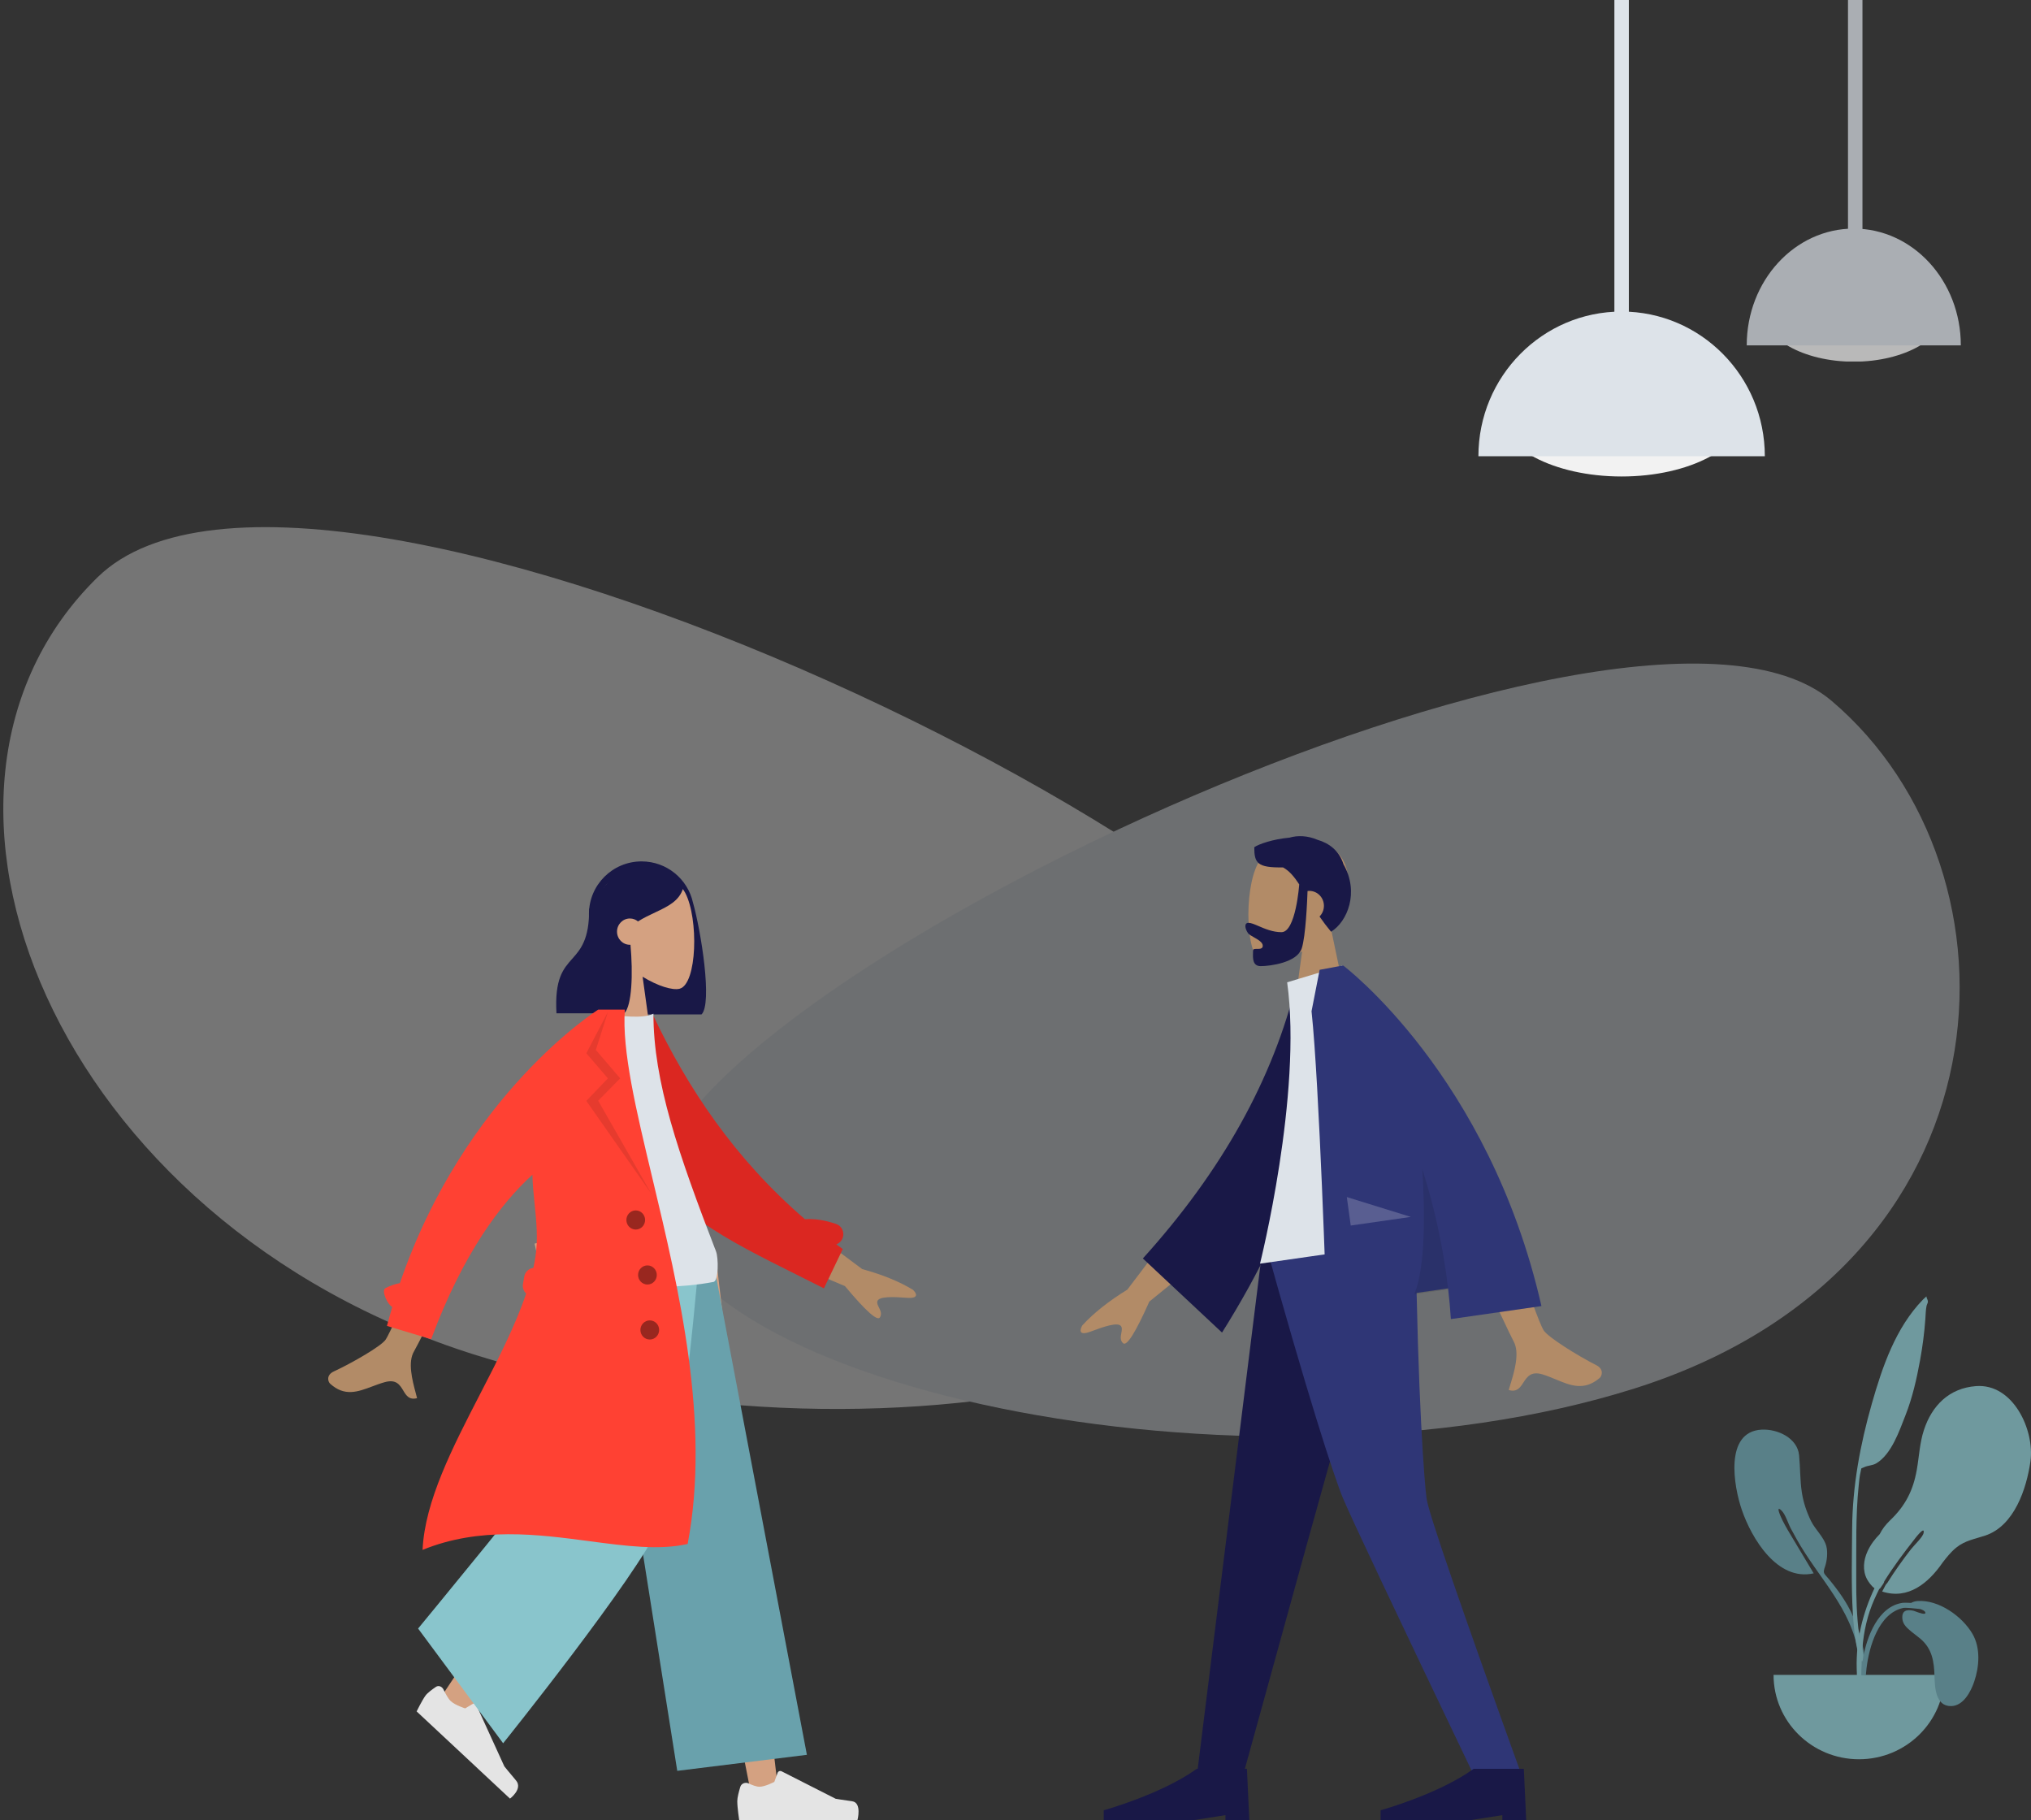 <svg width="702" height="629" viewBox="0 0 702 629" fill="none" xmlns="http://www.w3.org/2000/svg">
<rect x="0" y="0" width="702" height="629" fill="#333333" stroke="none"/>
<g opacity="0.7">
<path fill-rule="evenodd" clip-rule="evenodd" d="M608.901 494.083C614.423 493.8 621.252 496.983 621.841 502.91C622.269 507.216 622.136 511.51 622.799 515.81C623.328 519.247 624.448 522.546 625.976 525.676C627.445 528.686 630.492 531.249 631.284 534.465C631.789 536.514 631.506 539.396 630.81 541.4C629.963 543.837 630.413 543.645 632.101 545.69C635.408 549.697 638.387 553.806 640.493 558.592C643.526 565.485 645.515 573.543 644.389 581.089C644.246 582.047 644.076 585.486 642.74 585.726C641.248 585.995 641.946 584.028 642.025 583.393C642.533 579.339 642.984 575.796 642.372 571.679C640.008 555.795 628.468 545.33 620.954 531.849C620.541 531.154 619.669 529.499 619.063 528.406C618.106 526.682 617.143 523.401 615.848 522.123C613.407 519.714 615.651 524.556 616.126 525.481C616.728 526.65 617.389 527.893 618.005 528.917C620.824 533.667 623.971 538.851 626.883 543.747C614.29 546.58 605.422 531.631 602.043 521.804C599.259 513.707 595.927 494.776 608.901 494.083" fill="#69A1AC"/>
<path fill-rule="evenodd" clip-rule="evenodd" d="M682.911 479.046C673.68 479.77 667.754 485.784 664.996 494.197C663.509 498.731 663.338 503.388 662.512 508.047C661.269 515.056 658.595 520.368 653.369 525.362C651.75 526.909 650.557 528.497 649.709 530.196C648.025 531.892 646.56 533.812 645.484 536.158C644.108 539.156 643.719 542.751 645.307 545.739C645.734 546.543 646.799 548.155 647.903 548.888C643.77 557.578 641.498 567.097 641.754 576.603C641.909 582.341 642.193 588.082 642.524 593.813C642.613 595.352 643.12 597.893 643.882 595.312C644.58 592.951 643.705 589.246 643.624 586.779C643.23 574.765 642.894 563.842 647.902 552.618C648.427 551.441 648.984 550.274 649.564 549.116C649.598 549.097 649.63 549.073 649.662 549.051C649.684 549.067 649.704 549.086 649.726 549.102C649.763 549.037 649.814 548.959 649.873 548.872C650.039 548.703 650.184 548.489 650.323 548.25C650.767 547.642 651.269 546.928 651.272 546.537C651.272 546.534 651.271 546.529 651.271 546.526C654.371 541.528 657.922 536.806 661.55 532.176C661.522 532.21 665.484 526.883 664.871 529.829C664.576 531.249 661.662 533.952 660.485 535.455C657.882 538.8 654.824 543.039 652.284 547.137C651.942 547.331 651.459 548.284 651.11 548.993C650.917 549.353 650.737 549.715 650.56 550.031C659.562 552.968 666.565 547.052 671.34 540.171C671.346 540.163 671.351 540.155 671.356 540.147C672.809 538.245 674.298 536.357 676.157 534.855C679.26 532.347 682.582 531.904 686.24 530.67C696.216 527.304 700.457 514.538 701.804 505.066C703.324 494.38 695.89 477.993 682.911 479.046" fill="#89C5CC"/>
<path fill-rule="evenodd" clip-rule="evenodd" d="M664.677 449.12C655.203 458.857 650.626 472.362 647.001 485.057C642.953 499.237 640.28 513.636 640.177 528.379C640.11 538.065 639.843 547.812 640.416 557.487C640.619 560.923 640.966 564.365 641.517 567.764C641.563 568.043 642.796 575.633 643.977 573.864C644.649 572.859 642.712 565.991 642.566 564.848C641.743 558.405 641.552 551.915 641.592 545.426C641.658 534.743 641.339 524.113 642.435 513.469C642.599 511.88 642.728 510.21 643.111 508.656C643.516 507.003 642.999 507.724 644.322 507.07C645.606 506.434 647.194 506.525 648.527 505.727C653.814 502.561 656.519 494.429 658.624 489.093C661.032 482.991 662.495 476.484 663.664 470.063C664.522 465.345 665.136 460.656 665.483 455.878C665.593 454.372 665.599 452.797 665.899 451.316C665.98 450.916 666.385 450.21 666.37 449.856C666.339 449.107 665.881 448.667 665.844 448.038C665.447 448.39 665.058 448.751 664.677 449.12" fill="#89C5CC"/>
<path fill-rule="evenodd" clip-rule="evenodd" d="M613.017 578.845C613.017 594.947 626.237 608 642.543 608C658.85 608 672.07 594.947 672.07 578.845" fill="#89C5CC"/>
<path fill-rule="evenodd" clip-rule="evenodd" d="M662.778 553.318C670.085 552.786 678.246 558.607 681.771 564.665C684.613 569.549 684.134 575.963 682.379 581.152C681.204 584.626 678.638 589.58 674.361 589.628C669.009 589.688 668.751 583.157 668.647 579.338C668.51 574.262 667.86 569.84 663.809 566.38C663.309 565.953 662.784 565.553 662.26 565.153C661.794 564.798 661.328 564.443 660.879 564.069C660.808 564.01 660.736 563.95 660.664 563.89C659.231 562.701 657.727 561.452 657.544 559.493C657.278 556.653 658.901 556.142 661.38 556.67C661.46 556.687 661.677 556.768 661.973 556.879C663.238 557.352 665.939 558.363 665.429 557.155C665.236 556.699 664.533 556.339 663.646 556.068C661.351 555.822 658.614 555.536 657.827 555.707C649.335 557.546 646.029 569.162 645.151 576.541C645.056 577.338 644.979 578.137 644.913 578.938H643.352C643.461 577.005 643.604 575.075 643.931 573.164C645.182 565.854 649.096 555.118 657.679 553.931C657.995 553.887 659.16 553.879 660.571 553.961C661.24 553.592 661.989 553.369 662.778 553.318Z" fill="#69A1AC"/>
</g>
<path fill-rule="evenodd" clip-rule="evenodd" d="M560.5 164.673C583.972 164.673 603 154.6 603 142.173C603 129.747 583.972 119.673 560.5 119.673C537.028 119.673 518 129.747 518 142.173C518 154.6 537.028 164.673 560.5 164.673Z" fill="#F2F2F2"/>
<path fill-rule="evenodd" clip-rule="evenodd" d="M610 157.673C610 130.059 587.838 107.673 560.5 107.673C533.162 107.673 511 130.059 511 157.673" fill="#DDE3E9"/>
<rect x="558" width="5" height="115" fill="#DDE3E9"/>
<g opacity="0.7" clip-path="url(#clip0)">
<path fill-rule="evenodd" clip-rule="evenodd" d="M640.744 125C658.289 125 672.512 116.871 672.512 106.842C672.512 96.814 658.289 88.684 640.744 88.684C623.199 88.684 608.976 96.814 608.976 106.842C608.976 116.871 623.199 125 640.744 125Z" fill="#F2F2F2"/>
<path fill-rule="evenodd" clip-rule="evenodd" d="M677.744 119.351C677.744 97.066 661.178 79 640.744 79C620.309 79 603.744 97.066 603.744 119.351" fill="#DDE3E9"/>
<rect x="638.744" width="5" height="102" fill="#DDE3E9"/>
</g>
<g opacity="0.346" clip-path="url(#clip1)">
<path fill-rule="evenodd" clip-rule="evenodd" d="M484.296 388.263C481.87 305.916 109.101 125.906 33.774 199.46C-41.553 273.013 18.255 422.571 164.666 468.374C311.078 514.176 486.721 470.61 484.296 388.263Z" fill="#F2F2F2"/>
<path fill-rule="evenodd" clip-rule="evenodd" d="M226.488 410.81C227.436 342.368 563.514 183.131 633.104 242.235C702.694 301.339 697.387 437.972 565.007 479.839C432.627 521.707 225.54 479.252 226.488 410.81Z" fill="#DDE3E9"/>
</g>
<path fill-rule="evenodd" clip-rule="evenodd" d="M450.078 328.751C444.624 332.11 439.265 333.733 436.75 333.071C430.442 331.409 429.862 307.832 434.743 298.537C439.623 289.242 464.714 285.191 465.979 303.607C466.418 309.999 463.791 315.703 459.91 320.357L466.869 353.497H446.655L450.078 328.751Z" fill="#B28B67"/>
<path fill-rule="evenodd" clip-rule="evenodd" d="M449.068 305.641C447.319 302.981 445.641 300.952 443.457 299.774C434.57 299.917 433.53 298.29 433.53 292.803C434.965 291.754 440.03 289.987 445.701 289.49C448.595 288.644 452.022 288.803 455.324 290.214C459.4 291.396 462.851 293.941 464.376 298.705C469.891 308.429 465.705 318.553 460.063 322.011C458.562 320.193 457.251 318.431 456.082 316.745C457.021 315.808 457.604 314.499 457.604 313.051C457.604 310.2 455.342 307.888 452.551 307.888C452.346 307.888 452.143 307.901 451.944 307.925C451.819 311.49 451.302 323.552 449.944 327.742C448.344 332.682 439.004 333.895 435.747 333.895C432.933 333.895 433.029 331.173 433.098 329.222C433.108 328.941 433.117 328.676 433.117 328.437C433.117 327.939 433.751 327.94 434.468 327.942C435.399 327.944 436.469 327.946 436.469 326.855C436.469 325.665 434.86 324.753 433.42 323.937C432.522 323.427 431.69 322.955 431.355 322.477C430.3 320.967 429.944 318.93 431.537 318.93C432.408 318.93 433.602 319.443 435.039 320.06C437.209 320.991 439.932 322.16 442.927 322.16C447.876 322.16 449.053 305.845 449.068 305.641Z" fill="#191847"/>
<path fill-rule="evenodd" clip-rule="evenodd" d="M481.32 427.533L451.408 534.78L429.584 613.827H413.667L436.858 427.533H481.32Z" fill="#191847"/>
<path fill-rule="evenodd" clip-rule="evenodd" d="M489.319 427.533C490.011 482.81 492.37 512.959 493.097 517.981C493.823 523.003 504.807 554.952 526.048 613.827H509.559C482.517 557.346 467.422 525.397 464.273 517.981C461.124 510.564 451.405 480.415 436.768 427.533H489.319Z" fill="#2F3676"/>
<path fill-rule="evenodd" clip-rule="evenodd" d="M527.522 629L526.697 611.298L509.371 611.298C497.048 620.149 477.195 625.628 477.195 625.628V629H508.546L519.272 627.314V629H527.522Z" fill="#191847"/>
<path fill-rule="evenodd" clip-rule="evenodd" d="M431.818 629L430.993 611.298L413.667 611.298C401.344 620.149 381.491 625.628 381.491 625.628V629H412.842L423.567 627.314V629H431.818Z" fill="#191847"/>
<path fill-rule="evenodd" clip-rule="evenodd" d="M389.652 445.7L410.046 418.8L419.798 431.521L397.261 449.823C392.462 460.605 389.432 465.401 388.171 464.211C387.108 463.208 387.353 461.906 387.579 460.706C387.754 459.772 387.918 458.9 387.443 458.28C386.358 456.864 381.547 458.455 377.044 460.164C372.541 461.872 373.296 459.39 374.117 458.034C378.01 453.789 383.189 449.678 389.652 445.7ZM533.616 459.857C530.477 455.151 515.373 407.056 515.373 407.056L497.953 409.629C497.953 409.629 521.407 460.46 523.141 463.527C525.394 467.512 523.399 474.058 522.046 478.496C521.837 479.183 521.643 479.819 521.482 480.387C524.321 481.223 525.402 479.565 526.541 477.817C527.828 475.843 529.189 473.755 533.243 475.014C534.81 475.501 536.315 476.126 537.785 476.736C542.864 478.846 547.529 480.784 552.889 476.248C553.739 475.529 554.455 473.178 551.755 471.809C545.028 468.399 535.151 462.158 533.616 459.857Z" fill="#B28B67"/>
<path fill-rule="evenodd" clip-rule="evenodd" d="M455.581 339.576L448.195 339.35C440.129 372.769 422.404 404.628 395.02 434.925L422.385 460.538C448.259 419.282 462.104 378.563 455.581 339.576Z" fill="#191847"/>
<path fill-rule="evenodd" clip-rule="evenodd" d="M499.736 427.501L435.513 436.723C435.513 436.723 450.219 378.172 444.897 339.487L463.865 333.761C482.525 356.549 491.055 386.68 499.736 427.501Z" fill="#DDE3E9"/>
<path fill-rule="evenodd" clip-rule="evenodd" d="M532.789 451.381C514.649 371.574 464.291 333.701 464.291 333.701L464.277 333.717C464.274 333.712 464.271 333.708 464.268 333.704L463.003 333.885C460.744 334.291 456.128 335.166 456.128 335.166L453.324 349.482C456.013 374.541 458.483 451.299 458.483 451.299L500.52 445.263C500.926 448.741 501.251 452.279 501.486 455.876L532.789 451.381Z" fill="#2F3676"/>
<path fill-rule="evenodd" clip-rule="evenodd" d="M500.559 445.599C498.818 430.452 495.555 416.463 491.599 403.948C492.547 419.337 492.672 438 488.848 447.281L500.559 445.599Z" fill="black" fill-opacity="0.1"/>
<path fill-rule="evenodd" clip-rule="evenodd" d="M487.63 420.565L465.517 413.703L466.871 423.545L487.63 420.565Z" fill="white" fill-opacity="0.2"/>
<path fill-rule="evenodd" clip-rule="evenodd" d="M214.841 429.152L242.729 534.242L260.107 622.607L269.505 623.335L247.14 431.655L214.841 429.152Z" fill="#D4A181"/>
<path fill-rule="evenodd" clip-rule="evenodd" d="M184.779 429.798C192.835 464.915 198.809 513.417 198.477 515.816C198.144 518.214 152.631 586.207 152.631 586.207L160.784 592.311C160.784 592.311 218.623 529.292 220.342 522.392C222.06 515.492 218.931 456.754 219.198 421.157L184.779 429.798Z" fill="#D4A181"/>
<path fill-rule="evenodd" clip-rule="evenodd" d="M153.314 583.938C152.792 582.843 151.594 582.363 150.67 582.985C149.384 583.851 147.74 585.065 147.045 586.032C145.828 587.726 144.007 591.459 144.007 591.459C145.802 593.136 176.277 621.6 176.277 621.6C176.277 621.6 180.807 618.221 178.358 615.327C175.909 612.432 174.327 610.465 174.327 610.465L164.683 589.339C164.44 588.807 163.864 588.593 163.405 588.865L160.783 590.417C160.783 590.417 157.353 589.355 155.785 587.89C154.921 587.083 153.982 585.34 153.314 583.938Z" fill="#E4E4E4"/>
<path fill-rule="evenodd" clip-rule="evenodd" d="M258.767 616.358C257.635 615.829 256.248 616.338 255.883 617.534C255.389 619.148 254.835 621.237 254.835 622.478C254.835 624.713 255.488 629 255.488 629C257.763 629 296.383 629 296.383 629C296.383 629 297.977 622.995 294.543 622.516C291.108 622.038 288.837 621.652 288.837 621.652L270.156 612.162C269.62 611.89 268.967 612.149 268.763 612.714L267.642 615.813C267.642 615.813 264.462 617.503 262.475 617.503C261.469 617.503 259.987 616.927 258.767 616.358Z" fill="#E4E4E4"/>
<path fill-rule="evenodd" clip-rule="evenodd" d="M234.086 612.008L278.898 606.466L245.687 431.542H205.55L234.086 612.008Z" fill="#69A1AC"/>
<path fill-rule="evenodd" clip-rule="evenodd" d="M144.511 562.823L173.905 602.468C173.905 602.468 220.346 544.673 228.055 527.045C235.764 509.418 241.915 431.542 241.915 431.542H196.729C196.729 431.542 193.369 500.054 192.199 503.242C191.029 506.43 144.511 562.823 144.511 562.823Z" fill="#89C5CC"/>
<path fill-rule="evenodd" clip-rule="evenodd" d="M221.759 297.699C211.711 297.699 203.566 305.845 203.566 315.893V332.381C203.566 341.496 210.267 349.045 219.012 350.369C219.016 350.444 219.02 350.519 219.024 350.594H242.474C246.288 346.786 242.331 321.919 239.521 311.931C237.712 303.788 230.447 297.699 221.759 297.699Z" fill="#191847"/>
<path fill-rule="evenodd" clip-rule="evenodd" d="M222.112 337.558C227.348 340.783 232.493 342.341 234.908 341.705C240.964 340.11 241.521 317.474 236.835 308.551C232.149 299.627 208.06 295.737 206.846 313.418C206.425 319.555 208.946 325.031 212.672 329.5L205.991 361.316H225.398L222.112 337.558Z" fill="#D4A181"/>
<path fill-rule="evenodd" clip-rule="evenodd" d="M204.278 313.521C204.842 312.952 205.387 312.401 205.928 311.908L205.902 311.266C205.902 311.266 211.992 298.526 221.356 298.526C230.712 298.526 233.67 302.969 236.186 306.747L236.192 306.757C234.877 311.369 230.912 313.235 226.428 315.345C224.498 316.253 222.472 317.207 220.519 318.445C219.754 317.81 218.779 317.429 217.716 317.429C215.26 317.429 213.269 319.464 213.269 321.973C213.269 324.483 215.26 326.517 217.716 326.517C217.784 326.517 217.852 326.516 217.919 326.513C218.813 336.326 218.454 347.533 215.79 350.193H192.34C191.666 338.243 194.692 334.834 197.784 331.351C200.693 328.073 203.66 324.729 203.66 314.143C203.869 313.934 204.075 313.727 204.278 313.521L204.278 313.521Z" fill="#191847"/>
<path fill-rule="evenodd" clip-rule="evenodd" d="M133.201 463.098C136.381 458.681 155.559 411.218 155.559 411.218L169.819 413.828C169.819 413.828 144.914 464.073 143.142 466.962C140.84 470.714 142.531 477.064 143.678 481.369C143.855 482.035 144.02 482.652 144.154 483.203C141.397 483.913 140.416 482.286 139.381 480.571C138.213 478.634 136.977 476.585 133.037 477.662C131.515 478.078 130.047 478.63 128.613 479.168C123.659 481.028 119.109 482.737 114.114 478.209C113.322 477.491 112.714 475.211 115.357 473.984C121.939 470.928 131.647 465.257 133.201 463.098ZM298.007 438.597L272.216 419.319L266.488 433.703L292.04 444.467C299.258 453.11 303.297 456.712 304.155 455.271C304.878 454.057 304.315 452.922 303.797 451.877C303.394 451.063 303.017 450.303 303.296 449.602C303.934 448.002 308.791 448.162 313.393 448.516C317.995 448.87 316.657 446.785 315.548 445.756C310.854 442.898 305.007 440.512 298.007 438.597Z" fill="#B28B67"/>
<path fill-rule="evenodd" clip-rule="evenodd" d="M225.612 350.608L216.964 354.233C217.054 356.541 217.045 359.824 217.034 363.585C217 375.39 216.953 391.907 219.937 397.768C230.276 418.073 251.509 428.648 275.158 440.427C278.328 442.005 281.541 443.606 284.777 445.254L291.287 431.681C290.537 431.138 289.795 430.592 289.058 430.044C290.079 429.677 290.931 428.851 291.303 427.722C291.945 425.776 290.921 423.667 289.017 423.012C285.147 421.68 281.537 421.118 278.219 421.361C253.981 400.498 237.666 376.071 225.612 350.608Z" fill="#DB2721"/>
<path fill-rule="evenodd" clip-rule="evenodd" d="M186.584 443.034C186.584 443.034 224.717 447.314 246.613 443.034C248.422 442.68 248.343 434.715 247.504 432.539C234.443 398.661 225.851 373.861 225.851 350.33C222.257 352.248 213.269 350.905 213.269 350.905C197.166 375.154 189.764 402.978 186.584 443.034Z" fill="#DDE3E9"/>
<path fill-rule="evenodd" clip-rule="evenodd" d="M138.223 443.443C160.693 377.823 206.78 348.923 206.78 348.923L211.148 348.923L215.977 348.923C214.935 362.998 219.829 383.479 225.507 407.239C234.587 445.237 245.672 491.621 237.682 533.59C227.858 535.832 216.314 534.302 203.818 532.645C185.783 530.254 165.762 527.599 146.059 535.641C146.818 518.828 156.426 500.217 165.99 481.69C172.051 469.95 178.094 458.243 181.857 447.05C180.993 446.233 180.539 445.012 180.756 443.756L181.203 441.169C181.482 439.548 182.793 438.371 184.343 438.192C184.615 436.953 184.848 435.723 185.041 434.502C186.029 428.257 185.398 422.086 184.775 415.984C184.433 412.633 184.093 409.304 184.024 405.995C173.194 415.852 160.084 433.039 149.022 462.83L133.75 458.238C134.334 456.022 134.946 453.842 135.584 451.697C133.816 450.702 131.732 445.975 133.221 445.187C134.794 444.354 136.463 443.775 138.223 443.443Z" fill="#FF4133"/>
<path fill-rule="evenodd" clip-rule="evenodd" d="M210.12 349.749L205.948 362.857L214.349 372.683L206.757 380.405L225.125 412.539L202.663 380.469L210.12 372.683L202.663 364L210.12 349.749Z" fill="black" fill-opacity="0.1"/>
<path fill-rule="evenodd" clip-rule="evenodd" d="M219.738 424.932C221.524 424.932 222.972 423.452 222.972 421.627C222.972 419.802 221.524 418.323 219.738 418.323C217.952 418.323 216.503 419.802 216.503 421.627C216.503 423.452 217.952 424.932 219.738 424.932ZM223.781 443.934C225.567 443.934 227.016 442.455 227.016 440.63C227.016 438.804 225.567 437.325 223.781 437.325C221.995 437.325 220.547 438.804 220.547 440.63C220.547 442.455 221.995 443.934 223.781 443.934ZM227.824 459.632C227.824 461.457 226.376 462.936 224.59 462.936C222.803 462.936 221.355 461.457 221.355 459.632C221.355 457.807 222.803 456.327 224.59 456.327C226.376 456.327 227.824 457.807 227.824 459.632Z" fill="black" fill-opacity="0.4"/>
<defs>
<clipPath id="clip0">
<rect width="76.256" height="124.929" fill="white" transform="translate(602.744)"/>
</clipPath>
<clipPath id="clip1">
<rect width="678" height="323" fill="white" transform="translate(0 175)"/>
</clipPath>
</defs>
</svg>
